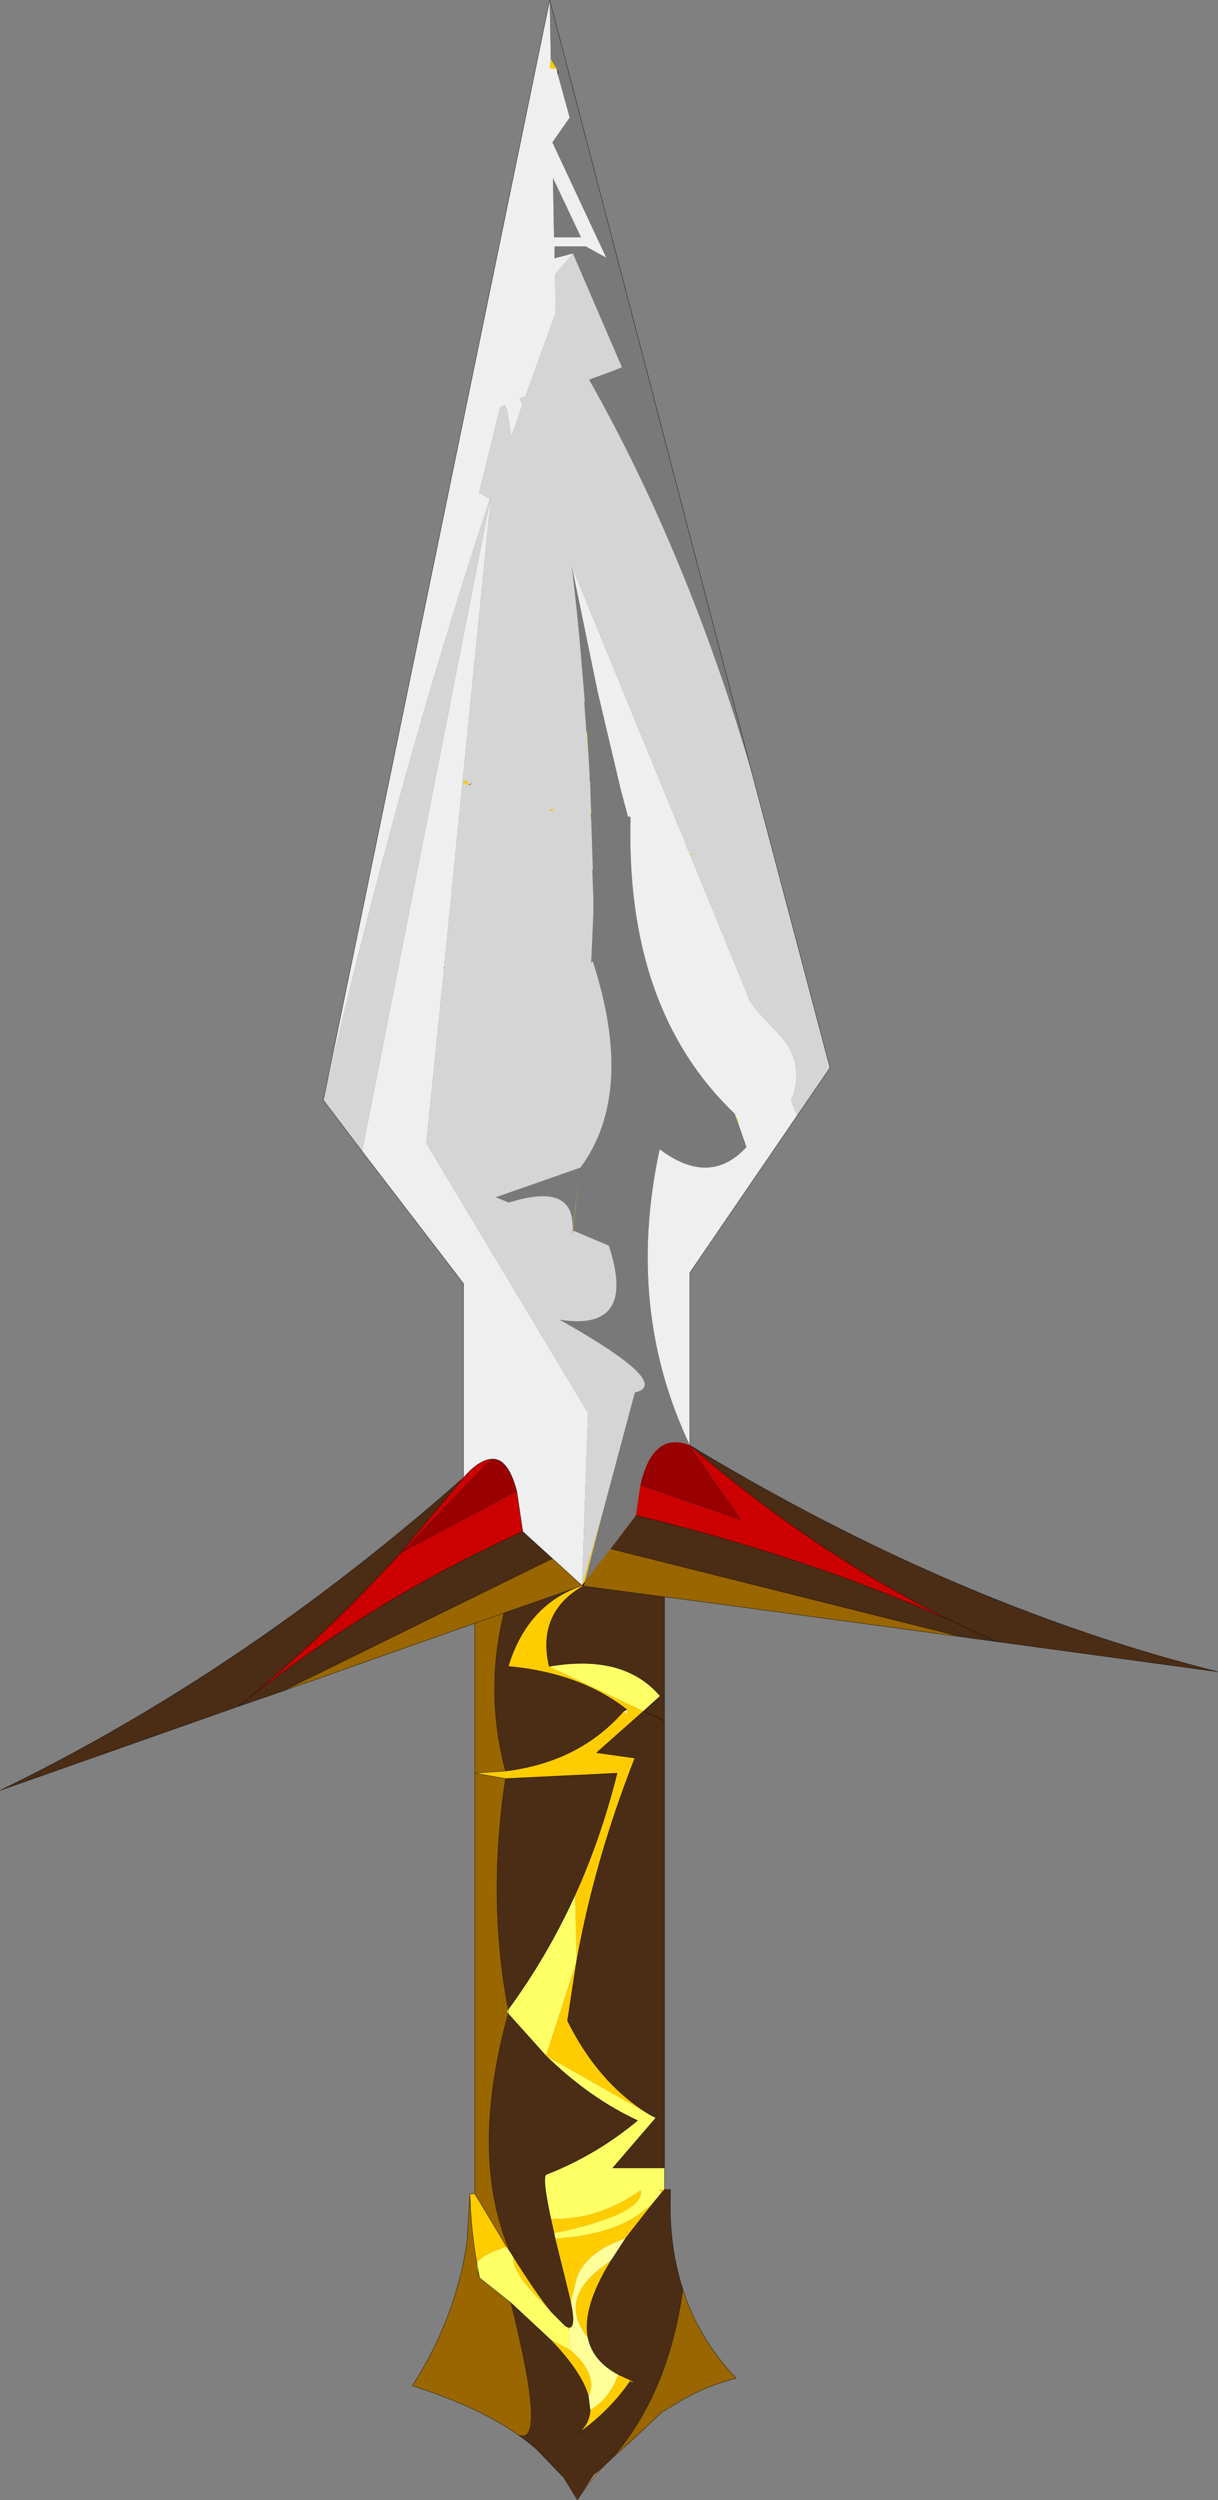 <?xml version="1.0" encoding="UTF-8" standalone="no"?>
<svg xmlns:xlink="http://www.w3.org/1999/xlink" height="231.8px" width="113.0px" xmlns="http://www.w3.org/2000/svg">
  <rect width="100%" height="100%" fill="#808080" stroke="none"/>
  <g transform="matrix(1.0, 0.0, 0.0, 1.0, -207.95, -19.0)">
    <path d="M258.95 19.0 L259.05 24.5 258.95 25.3 259.6 25.4 259.7 25.9 260.8 29.9 259.2 32.2 264.2 42.9 262.3 41.85 259.4 41.85 259.4 42.95 261.1 42.5 259.45 44.45 259.5 48.0 256.7 55.75 256.15 55.95 256.4 56.55 255.4 59.5 255.0 57.05 254.8 56.55 254.35 56.75 252.4 64.7 253.4 65.25 Q244.85 91.0 237.95 121.0 L258.95 19.0 M259.35 41.0 L261.85 41.0 259.25 35.5 259.35 41.0 M271.95 153.0 Q265.95 140.35 269.15 125.55 273.8 129.05 277.2 125.35 L276.4 123.05 276.45 123.0 276.1 122.25 Q265.95 112.55 266.45 94.75 L266.2 94.7 265.5 92.05 263.4 83.15 261.0 71.5 270.7 95.15 271.5 97.0 271.45 97.0 271.95 98.2 277.4 111.5 Q277.4 112.0 280.15 114.8 282.75 117.5 281.35 121.05 L281.9 122.45 271.95 137.0 271.95 153.0 M241.55 125.75 L253.5 65.0 249.15 108.7 249.15 108.75 247.5 125.0 262.5 150.0 261.95 166.0 259.2 163.5 256.45 161.0 255.9 157.3 Q255.05 154.0 253.4 154.3 252.3 154.45 250.95 156.0 L250.95 138.0 241.55 125.75" fill="#efefef" fill-rule="evenodd" stroke="none"/>
    <path d="M259.05 24.5 L258.95 19.0 277.75 90.8 Q271.7 70.25 262.6 54.2 L265.05 53.3 265.15 53.25 265.65 53.05 261.1 42.5 259.4 42.95 259.4 41.85 262.3 41.85 264.2 42.9 259.2 32.2 260.8 29.9 259.7 25.9 259.75 25.65 259.6 25.4 259.05 24.5 M259.35 41.0 L259.25 35.5 261.85 41.0 259.35 41.0 M262.35 86.85 L262.15 84.05 262.2 84.0 261.7 78.05 261.45 75.55 261.0 71.5 263.4 83.15 265.5 92.05 266.2 94.7 266.45 94.75 Q265.95 112.55 276.1 122.25 L276.4 123.05 277.2 125.35 Q273.8 129.05 269.15 125.55 265.95 140.35 271.95 153.0 268.5 151.65 267.35 156.75 L266.95 159.5 264.6 162.6 262.2 165.65 263.9 159.1 266.85 148.1 Q270.45 147.3 259.85 141.35 267.05 142.5 264.45 134.55 L264.45 134.5 261.15 133.1 261.1 133.05 261.15 132.65 261.15 132.5 261.7 128.15 261.05 133.05 Q261.35 128.55 255.15 130.5 L253.95 130.0 261.8 127.25 Q266.9 120.35 262.95 108.15 L262.8 108.15 263.0 103.65 263.0 102.65 263.0 102.4 262.9 99.65 262.95 99.65 262.8 95.05 262.75 94.4 262.8 94.4 262.75 93.3 262.7 91.55 262.65 91.3 262.65 90.85 262.6 89.9 262.4 86.85 262.35 86.85" fill="#797979" fill-rule="evenodd" stroke="none"/>
    <path d="M259.6 25.4 L258.95 25.3 259.05 24.5 259.6 25.4 M262.8 108.15 L262.95 108.15 262.8 108.2 262.8 108.15 M261.05 133.05 L261.7 128.15 261.15 132.5 261.15 132.65 261.1 133.05 261.05 133.05 M263.9 159.1 L262.2 165.65 262.2 165.7 261.95 166.0 262.05 166.05 Q257.75 168.55 258.9 173.5 L267.65 177.65 263.3 181.5 266.85 182.0 Q263.15 191.4 261.45 200.8 L261.3 194.7 Q263.7 189.4 265.2 183.4 L254.85 183.9 252.0 183.4 254.85 183.2 Q261.75 182.35 265.85 177.6 L265.9 177.65 266.05 177.95 266.1 177.5 Q261.75 174.1 255.1 173.5 256.8 167.95 261.55 166.15 L261.95 166.0 263.9 159.1 M276.4 123.05 L276.1 122.25 276.45 123.0 276.4 123.05 M251.45 91.75 L251.45 91.8 250.85 91.55 251.25 91.35 251.45 91.75 M258.95 94.0 L259.25 94.05 259.2 94.2 258.95 94.15 258.95 94.0 M251.55 222.4 L252.0 222.4 254.95 227.3 Q252.55 228.1 252.2 228.85 L252.45 230.2 252.15 229.2 Q252.1 229.0 252.2 228.85 251.65 225.85 251.55 222.4 M268.3 215.1 L258.6 209.6 261.45 200.8 260.6 206.35 Q263.5 212.2 268.3 215.1 M259.05 224.7 Q263.35 224.9 267.4 222.05 267.75 224.15 260.3 225.85 L259.35 226.05 259.05 224.7 M259.45 226.55 Q264.65 226.2 267.35 224.2 L268.55 223.25 266.0 226.5 264.8 227.0 Q262.3 228.15 261.5 230.05 L260.9 232.45 260.6 231.2 259.45 226.55 M269.25 222.4 Q269.4 222.05 268.9 222.05 L269.6 222.0 269.25 222.4 M255.55 228.2 Q257.75 231.7 259.1 233.35 L257.9 232.1 Q255.45 229.6 255.55 228.2 M260.4 234.65 L260.75 234.8 260.75 234.7 260.75 234.8 260.75 235.0 260.4 234.65 M259.0 235.9 L260.9 236.9 Q263.5 239.2 262.55 241.2 261.95 238.95 259.0 235.9 M262.7 242.45 L263.0 242.25 Q264.5 241.25 265.25 239.3 L265.3 239.2 265.3 239.15 266.5 239.7 Q267.1 240.05 266.4 239.8 264.5 242.55 261.6 244.6 262.65 243.7 262.7 242.45 M262.5 235.75 Q259.75 232.35 263.65 229.3 L264.7 228.5 Q261.95 232.9 262.5 235.75 M266.5 239.7 L266.4 239.8 266.5 239.7" fill="#ffcc00" fill-rule="evenodd" stroke="none"/>
    <path d="M259.7 25.9 L259.6 25.4 259.75 25.65 259.7 25.9 M251.45 91.75 L251.85 91.55 251.5 91.8 251.45 91.8 251.45 91.75" fill="#993300" fill-rule="evenodd" stroke="none"/>
    <path d="M237.95 121.0 Q244.85 91.0 253.4 65.25 L252.4 64.7 254.35 56.75 254.8 56.55 255.0 57.05 255.4 59.5 256.4 56.55 256.15 55.95 256.7 55.75 259.5 48.0 259.45 44.45 261.1 42.5 265.65 53.05 265.15 53.25 265.05 53.3 262.6 54.2 Q271.7 70.25 277.75 90.8 L284.95 118.0 281.9 122.45 281.35 121.05 Q282.75 117.5 280.15 114.8 277.4 112.0 277.4 111.5 L271.95 98.2 271.45 97.0 271.5 97.0 270.7 95.15 261.0 71.5 261.45 75.55 261.7 78.05 262.2 84.0 262.15 84.05 262.35 86.85 262.6 89.9 262.65 90.85 262.65 91.3 262.7 91.55 262.75 93.3 262.75 94.4 262.8 95.05 262.95 99.65 262.9 99.65 263.0 102.4 263.0 102.65 263.0 103.65 262.8 108.15 262.8 108.2 262.95 108.15 Q266.9 120.35 261.8 127.25 L253.95 130.0 255.15 130.5 Q261.35 128.55 261.05 133.05 L261.1 133.05 261.0 133.5 261.15 133.1 264.45 134.5 264.45 134.55 Q267.05 142.5 259.85 141.35 270.45 147.3 266.85 148.1 L263.9 159.1 261.95 166.0 262.5 150.0 247.5 125.0 249.15 108.75 249.15 108.7 253.5 65.0 241.55 125.75 237.95 121.0 M271.95 98.2 L272.0 98.3 272.4 98.15 271.95 98.2 M251.45 91.8 L251.5 91.8 251.85 91.55 251.45 91.75 251.25 91.35 250.85 91.55 251.45 91.8 M258.95 94.0 L258.95 94.15 259.2 94.2 259.25 94.05 258.95 94.0" fill="#d5d5d5" fill-rule="evenodd" stroke="none"/>
    <path d="M262.35 86.85 L262.4 86.85 262.6 89.9 262.35 86.85 M262.75 93.3 L262.8 94.4 262.75 94.4 262.75 93.3 M269.6 220.0 L269.6 222.0 268.9 222.05 Q269.4 222.05 269.25 222.4 L268.55 223.25 267.35 224.2 Q264.65 226.2 259.45 226.55 L259.35 226.05 260.3 225.85 Q267.75 224.15 267.4 222.05 263.35 224.9 259.05 224.7 258.2 220.75 258.65 220.6 263.25 218.8 267.1 215.6 262.65 213.55 258.6 209.6 L268.3 215.1 268.6 215.25 268.8 215.35 264.8 220.0 269.6 220.0 M261.3 194.7 L261.45 200.8 258.6 209.6 255.1 205.7 254.9 205.5 255.1 205.3 255.1 205.7 255.1 205.3 Q258.7 200.4 261.3 194.7 M267.65 177.65 L258.9 173.5 Q265.85 172.3 269.2 176.25 L267.65 177.65 M255.3 227.8 L255.55 228.2 Q255.45 229.6 257.9 232.1 L259.1 233.35 260.4 234.65 260.75 235.0 Q260.75 236.0 260.9 236.9 L259.0 235.9 255.35 232.5 252.45 230.2 252.2 228.85 Q252.55 228.1 254.95 227.3 L255.3 227.8" fill="#ffff66" fill-rule="evenodd" stroke="none"/>
    <path d="M271.95 98.2 L272.4 98.15 272.0 98.3 271.95 98.2" fill="#ffcc66" fill-rule="evenodd" stroke="none"/>
    <path d="M264.6 162.6 L266.95 159.5 Q282.9 163.35 296.5 169.4 283.7 163.15 271.95 153.0 296.45 167.85 320.95 174.0 L300.4 171.2 297.1 170.75 264.6 162.6 M229.95 177.25 L207.95 185.0 Q230.55 174.05 250.95 156.0 L245.0 163.1 Q238.35 170.4 230.7 176.7 L229.95 177.25 230.7 176.7 Q242.8 167.15 256.45 161.0 L259.2 163.5 234.15 175.8 229.95 177.25 M269.6 167.05 L269.6 178.55 269.6 220.0 264.8 220.0 268.8 215.35 268.6 215.25 268.3 215.1 Q263.5 212.2 260.6 206.35 L261.45 200.8 Q263.15 191.4 266.85 182.0 L263.3 181.5 267.65 177.65 269.6 178.55 267.65 177.65 269.2 176.25 Q265.85 172.3 258.9 173.5 257.75 168.55 262.05 166.05 L269.6 167.05 M269.6 222.0 L270.15 222.0 270.15 222.55 Q270.0 227.25 271.3 231.25 270.0 240.8 264.8 246.85 L263.85 247.75 263.1 248.4 261.5 250.8 260.15 248.6 257.75 246.1 Q256.9 245.35 255.95 244.7 258.8 246.2 255.35 232.5 L259.0 235.9 Q261.95 238.95 262.55 241.2 L262.7 242.45 Q262.65 243.7 261.6 244.6 264.5 242.55 266.4 239.8 267.1 240.05 266.5 239.7 L265.3 239.15 Q262.95 237.9 262.5 235.75 261.95 232.9 264.7 228.5 L266.0 226.5 268.55 223.25 269.25 222.4 269.6 222.0 M261.55 166.15 Q256.8 167.95 255.1 173.5 261.75 174.1 266.1 177.5 L265.85 177.6 Q261.75 182.35 254.85 183.2 252.9 175.9 254.7 168.55 L261.55 166.15 M254.85 183.9 L265.2 183.4 Q263.7 189.4 261.3 194.7 258.7 200.4 255.1 205.3 253.15 195.1 254.85 183.9 M300.4 171.2 L296.5 169.4 300.4 171.2 M258.6 209.6 Q262.65 213.55 267.1 215.6 263.25 218.8 258.65 220.6 258.2 220.75 259.05 224.7 L259.35 226.05 259.45 226.55 260.6 231.2 260.9 232.45 Q261.4 234.8 260.75 234.8 L260.4 234.65 259.1 233.35 Q257.75 231.7 255.55 228.2 L255.3 227.8 Q251.45 218.9 255.1 205.7 L258.6 209.6 M260.75 234.8 L260.75 234.7 260.75 234.8" fill="#4b2c14" fill-rule="evenodd" stroke="none"/>
    <path d="M266.95 159.5 L267.35 156.75 276.8 160.0 271.95 153.0 Q283.7 163.15 296.5 169.4 282.9 163.35 266.95 159.5 M230.7 176.7 Q238.35 170.4 245.0 163.1 L250.95 156.0 Q252.3 154.45 253.4 154.3 L245.0 163.1 255.9 157.3 256.45 161.0 Q242.8 167.15 230.7 176.7" fill="#cc0000" fill-rule="evenodd" stroke="none"/>
    <path d="M267.35 156.75 Q268.5 151.65 271.95 153.0 L276.8 160.0 267.35 156.75 M253.4 154.3 Q255.05 154.0 255.9 157.3 L245.0 163.1 253.4 154.3" fill="#990000" fill-rule="evenodd" stroke="none"/>
    <path d="M262.2 165.65 L264.6 162.6 297.1 170.75 271.95 167.35 271.9 167.35 269.6 167.05 262.05 166.05 262.2 165.7 262.2 165.65 M234.15 175.8 L259.2 163.5 261.95 166.0 261.55 166.15 254.7 168.55 252.0 169.5 254.7 168.55 Q252.9 175.9 254.85 183.2 L252.0 183.4 254.85 183.9 Q253.15 195.1 255.1 205.3 L254.9 205.5 255.1 205.7 Q251.45 218.9 255.3 227.8 L254.95 227.3 252.0 222.4 252.0 183.4 252.0 169.5 234.15 175.8 M271.3 231.25 Q272.8 235.9 276.25 239.5 273.25 240.25 270.6 241.9 L269.35 242.65 266.75 245.1 264.8 246.85 Q270.0 240.8 271.3 231.25 M255.95 244.7 L255.45 244.35 Q251.75 241.95 246.2 240.2 250.1 234.15 251.2 227.35 L251.3 226.55 251.55 222.4 Q251.65 225.85 252.2 228.85 252.1 229.0 252.15 229.2 L252.45 230.2 255.35 232.5 Q258.8 246.2 255.95 244.7" fill="#996600" fill-rule="evenodd" stroke="none"/>
    <path d="M262.2 165.7 L262.05 166.05 261.95 166.0 262.05 166.05 261.95 166.0 262.2 165.7 M265.9 177.65 L265.85 177.6 266.1 177.5 265.9 177.65" fill="#660000" fill-rule="evenodd" stroke="none"/>
    <path d="M266.1 177.5 L266.05 177.95 265.9 177.65 266.1 177.5" fill="#fcfcfc" fill-rule="evenodd" stroke="none"/>
    <path d="M260.75 234.8 Q261.4 234.8 260.9 232.45 L261.5 230.05 Q262.3 228.15 264.8 227.0 L266.0 226.5 264.7 228.5 263.65 229.3 Q259.75 232.35 262.5 235.75 262.95 237.9 265.3 239.15 L265.3 239.2 265.25 239.3 Q264.5 241.25 263.0 242.25 L262.7 242.45 262.55 241.2 Q263.5 239.2 260.9 236.9 260.75 236.0 260.75 235.0 L260.75 234.8" fill="#ffff99" fill-rule="evenodd" stroke="none"/>
    <path d="M263.85 247.75 Q262.6 249.15 261.5 250.8 L263.1 248.4 263.85 247.75" fill="#cc9966" fill-rule="evenodd" stroke="none"/>
    <path d="M258.95 19.0 L237.95 121.0 241.55 125.75 250.95 138.0 250.95 156.0 Q230.55 174.05 207.95 185.0 L229.95 177.25 230.7 176.7 Q238.35 170.4 245.0 163.1 L250.95 156.0 Q252.3 154.45 253.4 154.3 255.05 154.0 255.9 157.3 L256.45 161.0 Q242.8 167.15 230.7 176.7 M259.75 25.65 L259.7 25.9 M277.75 90.8 L258.95 19.0 M281.9 122.45 L284.95 118.0 277.75 90.8 M249.15 108.7 L249.15 108.75 M229.95 177.25 L234.15 175.8 259.2 163.5 256.45 161.0 M262.8 108.2 L262.8 108.15 M281.9 122.45 L271.95 137.0 271.95 153.0 Q296.45 167.85 320.95 174.0 L300.4 171.2 297.1 170.75 271.95 167.35 271.9 167.35 269.6 167.05 269.6 178.55 269.6 220.0 269.6 222.0 270.15 222.0 270.15 222.55 Q270.0 227.25 271.3 231.25 272.8 235.9 276.25 239.5 273.25 240.25 270.6 241.9 L269.35 242.65 266.75 245.1 264.8 246.85 263.85 247.75 Q262.6 249.15 261.5 250.8 M260.15 248.6 L257.75 246.1 Q256.9 245.35 255.95 244.7 L255.45 244.35 Q251.75 241.95 246.2 240.2 250.1 234.15 251.2 227.35 L251.3 226.55 251.55 222.4 252.0 222.4 252.0 183.4 252.0 169.5 234.15 175.8 M262.05 166.05 L262.2 165.7 261.95 166.0 262.05 166.05 269.6 167.05 M261.95 166.0 L261.55 166.15 Q256.8 167.95 255.1 173.5 261.75 174.1 266.1 177.5 L265.85 177.6 Q261.75 182.35 254.85 183.2 L252.0 183.4 254.85 183.9 265.2 183.4 Q263.7 189.4 261.3 194.7 258.7 200.4 255.1 205.3 L254.9 205.5 255.1 205.7 255.1 205.3 Q253.15 195.1 254.85 183.9 M261.45 200.8 Q263.15 191.4 266.85 182.0 L263.3 181.5 267.65 177.65 269.6 178.55 M258.9 173.5 Q257.75 168.55 262.05 166.05 M262.2 165.65 L262.2 165.7 M259.2 163.5 L261.95 166.0 M254.7 168.55 L261.55 166.15 M252.0 169.5 L254.7 168.55 Q252.9 175.9 254.85 183.2 M267.65 177.65 L269.2 176.25 Q265.85 172.3 258.9 173.5 M296.5 169.4 L300.4 171.2 M271.95 153.0 Q283.7 163.15 296.5 169.4 282.9 163.35 266.95 159.5 M264.6 162.6 L297.1 170.75 M269.6 220.0 L264.8 220.0 268.8 215.35 268.6 215.25 268.3 215.1 Q263.5 212.2 260.6 206.35 L261.45 200.8 M258.6 209.6 Q262.65 213.55 267.1 215.6 263.25 218.8 258.65 220.6 258.2 220.75 259.05 224.7 L259.35 226.05 259.45 226.55 260.6 231.2 260.9 232.45 Q261.4 234.8 260.75 234.8 L260.4 234.65 259.1 233.35 Q257.75 231.7 255.55 228.2 L255.3 227.8 254.95 227.3 252.0 222.4 M268.55 223.25 L269.25 222.4 269.6 222.0 M258.6 209.6 L255.1 205.7 Q251.45 218.9 255.3 227.8 M252.2 228.85 L252.45 230.2 255.35 232.5 259.0 235.9 Q261.95 238.95 262.55 241.2 L262.7 242.45 Q262.65 243.7 261.6 244.6 264.5 242.55 266.4 239.8 L266.5 239.7 265.3 239.15 Q262.95 237.9 262.5 235.75 261.95 232.9 264.7 228.5 L266.0 226.5 268.55 223.25 M252.45 230.2 L252.15 229.2 Q252.1 229.0 252.2 228.85 251.65 225.85 251.55 222.4 M255.35 232.5 Q258.8 246.2 255.95 244.7 M266.4 239.8 Q267.1 240.05 266.5 239.7 M271.3 231.25 Q270.0 240.8 264.8 246.85 M263.1 248.4 L263.85 247.75" fill="none" stroke="#000000" stroke-linecap="round" stroke-linejoin="round" stroke-opacity="0.553" stroke-width="0.05"/>
  </g>
</svg>
